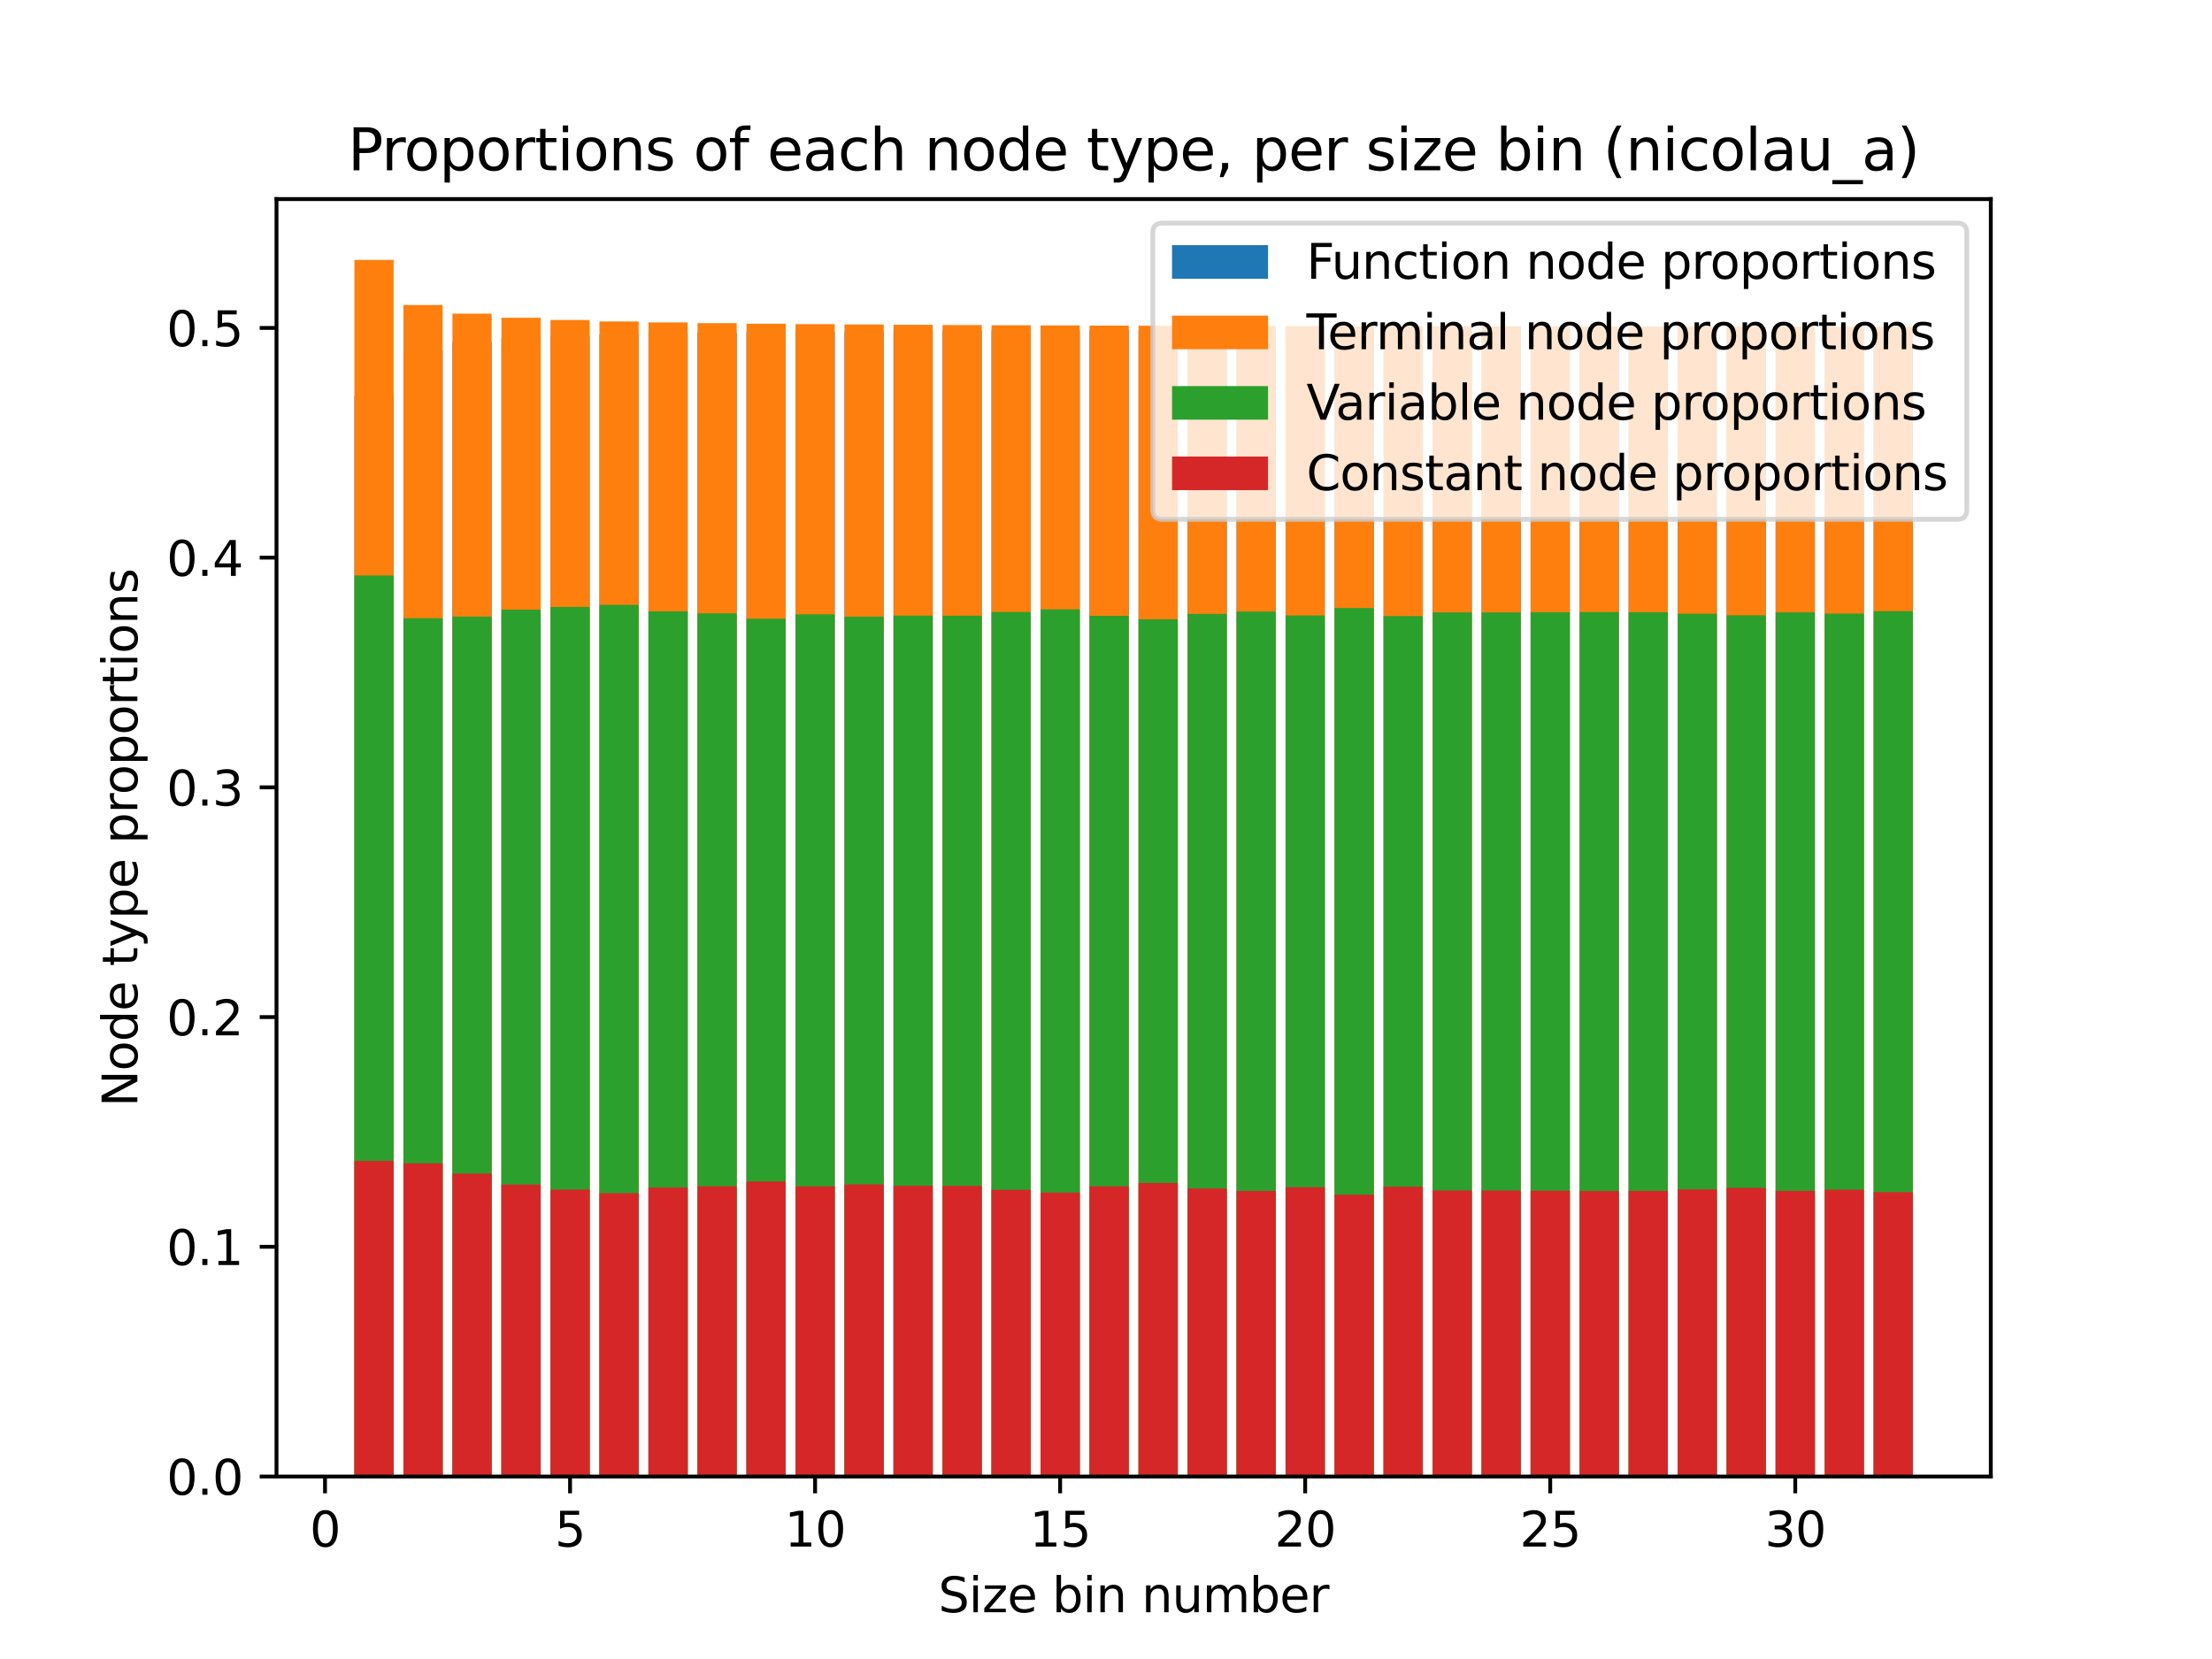<?xml version="1.0" encoding="utf-8" standalone="no"?>
<!DOCTYPE svg PUBLIC "-//W3C//DTD SVG 1.1//EN"
  "http://www.w3.org/Graphics/SVG/1.1/DTD/svg11.dtd">
<svg xmlns:xlink="http://www.w3.org/1999/xlink" width="460.8pt" height="345.6pt" viewBox="0 0 460.8 345.6" xmlns="http://www.w3.org/2000/svg" version="1.1">
 <defs>
  <style type="text/css">*{stroke-linejoin: round; stroke-linecap: butt}</style>
 </defs>
 <g id="figure_1">
  <g id="patch_1">
   <path d="M 0 345.6 
L 460.8 345.6 
L 460.8 0 
L 0 0 
z
" style="fill: #ffffff"/>
  </g>
  <g id="axes_1">
   <g id="patch_2">
    <path d="M 57.6 307.584 
L 414.72 307.584 
L 414.72 41.472 
L 57.6 41.472 
z
" style="fill: #ffffff"/>
   </g>
   <g id="patch_3">
    <path d="M 73.833 307.584 
L 82 307.584 
L 82 82.476 
L 73.833 82.476 
z
" clip-path="url(#pe3b79a0572)" style="fill: #1f77b4"/>
   </g>
   <g id="patch_4">
    <path d="M 84.042 307.584 
L 92.209 307.584 
L 92.209 73.076 
L 84.042 73.076 
z
" clip-path="url(#pe3b79a0572)" style="fill: #1f77b4"/>
   </g>
   <g id="patch_5">
    <path d="M 94.251 307.584 
L 102.419 307.584 
L 102.419 71.282 
L 94.251 71.282 
z
" clip-path="url(#pe3b79a0572)" style="fill: #1f77b4"/>
   </g>
   <g id="patch_6">
    <path d="M 104.461 307.584 
L 112.628 307.584 
L 112.628 70.429 
L 104.461 70.429 
z
" clip-path="url(#pe3b79a0572)" style="fill: #1f77b4"/>
   </g>
   <g id="patch_7">
    <path d="M 114.67 307.584 
L 122.837 307.584 
L 122.837 69.955 
L 114.67 69.955 
z
" clip-path="url(#pe3b79a0572)" style="fill: #1f77b4"/>
   </g>
   <g id="patch_8">
    <path d="M 124.879 307.584 
L 133.046 307.584 
L 133.046 69.65 
L 124.879 69.65 
z
" clip-path="url(#pe3b79a0572)" style="fill: #1f77b4"/>
   </g>
   <g id="patch_9">
    <path d="M 135.088 307.584 
L 143.256 307.584 
L 143.256 69.45 
L 135.088 69.45 
z
" clip-path="url(#pe3b79a0572)" style="fill: #1f77b4"/>
   </g>
   <g id="patch_10">
    <path d="M 145.298 307.584 
L 153.465 307.584 
L 153.465 69.303 
L 145.298 69.303 
z
" clip-path="url(#pe3b79a0572)" style="fill: #1f77b4"/>
   </g>
   <g id="patch_11">
    <path d="M 155.507 307.584 
L 163.674 307.584 
L 163.674 69.186 
L 155.507 69.186 
z
" clip-path="url(#pe3b79a0572)" style="fill: #1f77b4"/>
   </g>
   <g id="patch_12">
    <path d="M 165.716 307.584 
L 173.883 307.584 
L 173.883 69.094 
L 165.716 69.094 
z
" clip-path="url(#pe3b79a0572)" style="fill: #1f77b4"/>
   </g>
   <g id="patch_13">
    <path d="M 175.925 307.584 
L 184.093 307.584 
L 184.093 69.019 
L 175.925 69.019 
z
" clip-path="url(#pe3b79a0572)" style="fill: #1f77b4"/>
   </g>
   <g id="patch_14">
    <path d="M 186.135 307.584 
L 194.302 307.584 
L 194.302 68.959 
L 186.135 68.959 
z
" clip-path="url(#pe3b79a0572)" style="fill: #1f77b4"/>
   </g>
   <g id="patch_15">
    <path d="M 196.344 307.584 
L 204.511 307.584 
L 204.511 68.907 
L 196.344 68.907 
z
" clip-path="url(#pe3b79a0572)" style="fill: #1f77b4"/>
   </g>
   <g id="patch_16">
    <path d="M 206.553 307.584 
L 214.721 307.584 
L 214.721 68.862 
L 206.553 68.862 
z
" clip-path="url(#pe3b79a0572)" style="fill: #1f77b4"/>
   </g>
   <g id="patch_17">
    <path d="M 216.762 307.584 
L 224.93 307.584 
L 224.93 68.827 
L 216.762 68.827 
z
" clip-path="url(#pe3b79a0572)" style="fill: #1f77b4"/>
   </g>
   <g id="patch_18">
    <path d="M 226.972 307.584 
L 235.139 307.584 
L 235.139 68.792 
L 226.972 68.792 
z
" clip-path="url(#pe3b79a0572)" style="fill: #1f77b4"/>
   </g>
   <g id="patch_19">
    <path d="M 237.181 307.584 
L 245.348 307.584 
L 245.348 68.763 
L 237.181 68.763 
z
" clip-path="url(#pe3b79a0572)" style="fill: #1f77b4"/>
   </g>
   <g id="patch_20">
    <path d="M 247.39 307.584 
L 255.558 307.584 
L 255.558 68.737 
L 247.39 68.737 
z
" clip-path="url(#pe3b79a0572)" style="fill: #1f77b4"/>
   </g>
   <g id="patch_21">
    <path d="M 257.599 307.584 
L 265.767 307.584 
L 265.767 68.714 
L 257.599 68.714 
z
" clip-path="url(#pe3b79a0572)" style="fill: #1f77b4"/>
   </g>
   <g id="patch_22">
    <path d="M 267.809 307.584 
L 275.976 307.584 
L 275.976 68.693 
L 267.809 68.693 
z
" clip-path="url(#pe3b79a0572)" style="fill: #1f77b4"/>
   </g>
   <g id="patch_23">
    <path d="M 278.018 307.584 
L 286.185 307.584 
L 286.185 68.675 
L 278.018 68.675 
z
" clip-path="url(#pe3b79a0572)" style="fill: #1f77b4"/>
   </g>
   <g id="patch_24">
    <path d="M 288.227 307.584 
L 296.395 307.584 
L 296.395 68.657 
L 288.227 68.657 
z
" clip-path="url(#pe3b79a0572)" style="fill: #1f77b4"/>
   </g>
   <g id="patch_25">
    <path d="M 298.437 307.584 
L 306.604 307.584 
L 306.604 68.641 
L 298.437 68.641 
z
" clip-path="url(#pe3b79a0572)" style="fill: #1f77b4"/>
   </g>
   <g id="patch_26">
    <path d="M 308.646 307.584 
L 316.813 307.584 
L 316.813 68.628 
L 308.646 68.628 
z
" clip-path="url(#pe3b79a0572)" style="fill: #1f77b4"/>
   </g>
   <g id="patch_27">
    <path d="M 318.855 307.584 
L 327.022 307.584 
L 327.022 68.615 
L 318.855 68.615 
z
" clip-path="url(#pe3b79a0572)" style="fill: #1f77b4"/>
   </g>
   <g id="patch_28">
    <path d="M 329.064 307.584 
L 337.232 307.584 
L 337.232 68.603 
L 329.064 68.603 
z
" clip-path="url(#pe3b79a0572)" style="fill: #1f77b4"/>
   </g>
   <g id="patch_29">
    <path d="M 339.274 307.584 
L 347.441 307.584 
L 347.441 68.592 
L 339.274 68.592 
z
" clip-path="url(#pe3b79a0572)" style="fill: #1f77b4"/>
   </g>
   <g id="patch_30">
    <path d="M 349.483 307.584 
L 357.65 307.584 
L 357.65 68.581 
L 349.483 68.581 
z
" clip-path="url(#pe3b79a0572)" style="fill: #1f77b4"/>
   </g>
   <g id="patch_31">
    <path d="M 359.692 307.584 
L 367.859 307.584 
L 367.859 68.572 
L 359.692 68.572 
z
" clip-path="url(#pe3b79a0572)" style="fill: #1f77b4"/>
   </g>
   <g id="patch_32">
    <path d="M 369.901 307.584 
L 378.069 307.584 
L 378.069 68.563 
L 369.901 68.563 
z
" clip-path="url(#pe3b79a0572)" style="fill: #1f77b4"/>
   </g>
   <g id="patch_33">
    <path d="M 380.111 307.584 
L 388.278 307.584 
L 388.278 68.555 
L 380.111 68.555 
z
" clip-path="url(#pe3b79a0572)" style="fill: #1f77b4"/>
   </g>
   <g id="patch_34">
    <path d="M 390.32 307.584 
L 398.487 307.584 
L 398.487 68.547 
L 390.32 68.547 
z
" clip-path="url(#pe3b79a0572)" style="fill: #1f77b4"/>
   </g>
   <g id="patch_35">
    <path d="M 73.833 307.584 
L 82 307.584 
L 82 54.144 
L 73.833 54.144 
z
" clip-path="url(#pe3b79a0572)" style="fill: #ff7f0e"/>
   </g>
   <g id="patch_36">
    <path d="M 84.042 307.584 
L 92.209 307.584 
L 92.209 63.544 
L 84.042 63.544 
z
" clip-path="url(#pe3b79a0572)" style="fill: #ff7f0e"/>
   </g>
   <g id="patch_37">
    <path d="M 94.251 307.584 
L 102.419 307.584 
L 102.419 65.338 
L 94.251 65.338 
z
" clip-path="url(#pe3b79a0572)" style="fill: #ff7f0e"/>
   </g>
   <g id="patch_38">
    <path d="M 104.461 307.584 
L 112.628 307.584 
L 112.628 66.191 
L 104.461 66.191 
z
" clip-path="url(#pe3b79a0572)" style="fill: #ff7f0e"/>
   </g>
   <g id="patch_39">
    <path d="M 114.67 307.584 
L 122.837 307.584 
L 122.837 66.665 
L 114.67 66.665 
z
" clip-path="url(#pe3b79a0572)" style="fill: #ff7f0e"/>
   </g>
   <g id="patch_40">
    <path d="M 124.879 307.584 
L 133.046 307.584 
L 133.046 66.97 
L 124.879 66.97 
z
" clip-path="url(#pe3b79a0572)" style="fill: #ff7f0e"/>
   </g>
   <g id="patch_41">
    <path d="M 135.088 307.584 
L 143.256 307.584 
L 143.256 67.17 
L 135.088 67.17 
z
" clip-path="url(#pe3b79a0572)" style="fill: #ff7f0e"/>
   </g>
   <g id="patch_42">
    <path d="M 145.298 307.584 
L 153.465 307.584 
L 153.465 67.317 
L 145.298 67.317 
z
" clip-path="url(#pe3b79a0572)" style="fill: #ff7f0e"/>
   </g>
   <g id="patch_43">
    <path d="M 155.507 307.584 
L 163.674 307.584 
L 163.674 67.434 
L 155.507 67.434 
z
" clip-path="url(#pe3b79a0572)" style="fill: #ff7f0e"/>
   </g>
   <g id="patch_44">
    <path d="M 165.716 307.584 
L 173.883 307.584 
L 173.883 67.526 
L 165.716 67.526 
z
" clip-path="url(#pe3b79a0572)" style="fill: #ff7f0e"/>
   </g>
   <g id="patch_45">
    <path d="M 175.925 307.584 
L 184.093 307.584 
L 184.093 67.601 
L 175.925 67.601 
z
" clip-path="url(#pe3b79a0572)" style="fill: #ff7f0e"/>
   </g>
   <g id="patch_46">
    <path d="M 186.135 307.584 
L 194.302 307.584 
L 194.302 67.661 
L 186.135 67.661 
z
" clip-path="url(#pe3b79a0572)" style="fill: #ff7f0e"/>
   </g>
   <g id="patch_47">
    <path d="M 196.344 307.584 
L 204.511 307.584 
L 204.511 67.713 
L 196.344 67.713 
z
" clip-path="url(#pe3b79a0572)" style="fill: #ff7f0e"/>
   </g>
   <g id="patch_48">
    <path d="M 206.553 307.584 
L 214.721 307.584 
L 214.721 67.758 
L 206.553 67.758 
z
" clip-path="url(#pe3b79a0572)" style="fill: #ff7f0e"/>
   </g>
   <g id="patch_49">
    <path d="M 216.762 307.584 
L 224.93 307.584 
L 224.93 67.793 
L 216.762 67.793 
z
" clip-path="url(#pe3b79a0572)" style="fill: #ff7f0e"/>
   </g>
   <g id="patch_50">
    <path d="M 226.972 307.584 
L 235.139 307.584 
L 235.139 67.828 
L 226.972 67.828 
z
" clip-path="url(#pe3b79a0572)" style="fill: #ff7f0e"/>
   </g>
   <g id="patch_51">
    <path d="M 237.181 307.584 
L 245.348 307.584 
L 245.348 67.857 
L 237.181 67.857 
z
" clip-path="url(#pe3b79a0572)" style="fill: #ff7f0e"/>
   </g>
   <g id="patch_52">
    <path d="M 247.39 307.584 
L 255.558 307.584 
L 255.558 67.883 
L 247.39 67.883 
z
" clip-path="url(#pe3b79a0572)" style="fill: #ff7f0e"/>
   </g>
   <g id="patch_53">
    <path d="M 257.599 307.584 
L 265.767 307.584 
L 265.767 67.906 
L 257.599 67.906 
z
" clip-path="url(#pe3b79a0572)" style="fill: #ff7f0e"/>
   </g>
   <g id="patch_54">
    <path d="M 267.809 307.584 
L 275.976 307.584 
L 275.976 67.927 
L 267.809 67.927 
z
" clip-path="url(#pe3b79a0572)" style="fill: #ff7f0e"/>
   </g>
   <g id="patch_55">
    <path d="M 278.018 307.584 
L 286.185 307.584 
L 286.185 67.945 
L 278.018 67.945 
z
" clip-path="url(#pe3b79a0572)" style="fill: #ff7f0e"/>
   </g>
   <g id="patch_56">
    <path d="M 288.227 307.584 
L 296.395 307.584 
L 296.395 67.963 
L 288.227 67.963 
z
" clip-path="url(#pe3b79a0572)" style="fill: #ff7f0e"/>
   </g>
   <g id="patch_57">
    <path d="M 298.437 307.584 
L 306.604 307.584 
L 306.604 67.979 
L 298.437 67.979 
z
" clip-path="url(#pe3b79a0572)" style="fill: #ff7f0e"/>
   </g>
   <g id="patch_58">
    <path d="M 308.646 307.584 
L 316.813 307.584 
L 316.813 67.992 
L 308.646 67.992 
z
" clip-path="url(#pe3b79a0572)" style="fill: #ff7f0e"/>
   </g>
   <g id="patch_59">
    <path d="M 318.855 307.584 
L 327.022 307.584 
L 327.022 68.005 
L 318.855 68.005 
z
" clip-path="url(#pe3b79a0572)" style="fill: #ff7f0e"/>
   </g>
   <g id="patch_60">
    <path d="M 329.064 307.584 
L 337.232 307.584 
L 337.232 68.017 
L 329.064 68.017 
z
" clip-path="url(#pe3b79a0572)" style="fill: #ff7f0e"/>
   </g>
   <g id="patch_61">
    <path d="M 339.274 307.584 
L 347.441 307.584 
L 347.441 68.028 
L 339.274 68.028 
z
" clip-path="url(#pe3b79a0572)" style="fill: #ff7f0e"/>
   </g>
   <g id="patch_62">
    <path d="M 349.483 307.584 
L 357.65 307.584 
L 357.65 68.039 
L 349.483 68.039 
z
" clip-path="url(#pe3b79a0572)" style="fill: #ff7f0e"/>
   </g>
   <g id="patch_63">
    <path d="M 359.692 307.584 
L 367.859 307.584 
L 367.859 68.048 
L 359.692 68.048 
z
" clip-path="url(#pe3b79a0572)" style="fill: #ff7f0e"/>
   </g>
   <g id="patch_64">
    <path d="M 369.901 307.584 
L 378.069 307.584 
L 378.069 68.057 
L 369.901 68.057 
z
" clip-path="url(#pe3b79a0572)" style="fill: #ff7f0e"/>
   </g>
   <g id="patch_65">
    <path d="M 380.111 307.584 
L 388.278 307.584 
L 388.278 68.065 
L 380.111 68.065 
z
" clip-path="url(#pe3b79a0572)" style="fill: #ff7f0e"/>
   </g>
   <g id="patch_66">
    <path d="M 390.32 307.584 
L 398.487 307.584 
L 398.487 68.073 
L 390.32 68.073 
z
" clip-path="url(#pe3b79a0572)" style="fill: #ff7f0e"/>
   </g>
   <g id="patch_67">
    <path d="M 73.833 307.584 
L 82 307.584 
L 82 119.883 
L 73.833 119.883 
z
" clip-path="url(#pe3b79a0572)" style="fill: #2ca02c"/>
   </g>
   <g id="patch_68">
    <path d="M 84.042 307.584 
L 92.209 307.584 
L 92.209 128.78 
L 84.042 128.78 
z
" clip-path="url(#pe3b79a0572)" style="fill: #2ca02c"/>
   </g>
   <g id="patch_69">
    <path d="M 94.251 307.584 
L 102.419 307.584 
L 102.419 128.442 
L 94.251 128.442 
z
" clip-path="url(#pe3b79a0572)" style="fill: #2ca02c"/>
   </g>
   <g id="patch_70">
    <path d="M 104.461 307.584 
L 112.628 307.584 
L 112.628 127.003 
L 104.461 127.003 
z
" clip-path="url(#pe3b79a0572)" style="fill: #2ca02c"/>
   </g>
   <g id="patch_71">
    <path d="M 114.67 307.584 
L 122.837 307.584 
L 122.837 126.432 
L 114.67 126.432 
z
" clip-path="url(#pe3b79a0572)" style="fill: #2ca02c"/>
   </g>
   <g id="patch_72">
    <path d="M 124.879 307.584 
L 133.046 307.584 
L 133.046 125.998 
L 124.879 125.998 
z
" clip-path="url(#pe3b79a0572)" style="fill: #2ca02c"/>
   </g>
   <g id="patch_73">
    <path d="M 135.088 307.584 
L 143.256 307.584 
L 143.256 127.358 
L 135.088 127.358 
z
" clip-path="url(#pe3b79a0572)" style="fill: #2ca02c"/>
   </g>
   <g id="patch_74">
    <path d="M 145.298 307.584 
L 153.465 307.584 
L 153.465 127.772 
L 145.298 127.772 
z
" clip-path="url(#pe3b79a0572)" style="fill: #2ca02c"/>
   </g>
   <g id="patch_75">
    <path d="M 155.507 307.584 
L 163.674 307.584 
L 163.674 128.888 
L 155.507 128.888 
z
" clip-path="url(#pe3b79a0572)" style="fill: #2ca02c"/>
   </g>
   <g id="patch_76">
    <path d="M 165.716 307.584 
L 173.883 307.584 
L 173.883 127.979 
L 165.716 127.979 
z
" clip-path="url(#pe3b79a0572)" style="fill: #2ca02c"/>
   </g>
   <g id="patch_77">
    <path d="M 175.925 307.584 
L 184.093 307.584 
L 184.093 128.461 
L 175.925 128.461 
z
" clip-path="url(#pe3b79a0572)" style="fill: #2ca02c"/>
   </g>
   <g id="patch_78">
    <path d="M 186.135 307.584 
L 194.302 307.584 
L 194.302 128.238 
L 186.135 128.238 
z
" clip-path="url(#pe3b79a0572)" style="fill: #2ca02c"/>
   </g>
   <g id="patch_79">
    <path d="M 196.344 307.584 
L 204.511 307.584 
L 204.511 128.259 
L 196.344 128.259 
z
" clip-path="url(#pe3b79a0572)" style="fill: #2ca02c"/>
   </g>
   <g id="patch_80">
    <path d="M 206.553 307.584 
L 214.721 307.584 
L 214.721 127.484 
L 206.553 127.484 
z
" clip-path="url(#pe3b79a0572)" style="fill: #2ca02c"/>
   </g>
   <g id="patch_81">
    <path d="M 216.762 307.584 
L 224.93 307.584 
L 224.93 126.94 
L 216.762 126.94 
z
" clip-path="url(#pe3b79a0572)" style="fill: #2ca02c"/>
   </g>
   <g id="patch_82">
    <path d="M 226.972 307.584 
L 235.139 307.584 
L 235.139 128.281 
L 226.972 128.281 
z
" clip-path="url(#pe3b79a0572)" style="fill: #2ca02c"/>
   </g>
   <g id="patch_83">
    <path d="M 237.181 307.584 
L 245.348 307.584 
L 245.348 129.004 
L 237.181 129.004 
z
" clip-path="url(#pe3b79a0572)" style="fill: #2ca02c"/>
   </g>
   <g id="patch_84">
    <path d="M 247.39 307.584 
L 255.558 307.584 
L 255.558 127.884 
L 247.39 127.884 
z
" clip-path="url(#pe3b79a0572)" style="fill: #2ca02c"/>
   </g>
   <g id="patch_85">
    <path d="M 257.599 307.584 
L 265.767 307.584 
L 265.767 127.397 
L 257.599 127.397 
z
" clip-path="url(#pe3b79a0572)" style="fill: #2ca02c"/>
   </g>
   <g id="patch_86">
    <path d="M 267.809 307.584 
L 275.976 307.584 
L 275.976 128.196 
L 267.809 128.196 
z
" clip-path="url(#pe3b79a0572)" style="fill: #2ca02c"/>
   </g>
   <g id="patch_87">
    <path d="M 278.018 307.584 
L 286.185 307.584 
L 286.185 126.656 
L 278.018 126.656 
z
" clip-path="url(#pe3b79a0572)" style="fill: #2ca02c"/>
   </g>
   <g id="patch_88">
    <path d="M 288.227 307.584 
L 296.395 307.584 
L 296.395 128.34 
L 288.227 128.34 
z
" clip-path="url(#pe3b79a0572)" style="fill: #2ca02c"/>
   </g>
   <g id="patch_89">
    <path d="M 298.437 307.584 
L 306.604 307.584 
L 306.604 127.569 
L 298.437 127.569 
z
" clip-path="url(#pe3b79a0572)" style="fill: #2ca02c"/>
   </g>
   <g id="patch_90">
    <path d="M 308.646 307.584 
L 316.813 307.584 
L 316.813 127.571 
L 308.646 127.571 
z
" clip-path="url(#pe3b79a0572)" style="fill: #2ca02c"/>
   </g>
   <g id="patch_91">
    <path d="M 318.855 307.584 
L 327.022 307.584 
L 327.022 127.545 
L 318.855 127.545 
z
" clip-path="url(#pe3b79a0572)" style="fill: #2ca02c"/>
   </g>
   <g id="patch_92">
    <path d="M 329.064 307.584 
L 337.232 307.584 
L 337.232 127.499 
L 329.064 127.499 
z
" clip-path="url(#pe3b79a0572)" style="fill: #2ca02c"/>
   </g>
   <g id="patch_93">
    <path d="M 339.274 307.584 
L 347.441 307.584 
L 347.441 127.535 
L 339.274 127.535 
z
" clip-path="url(#pe3b79a0572)" style="fill: #2ca02c"/>
   </g>
   <g id="patch_94">
    <path d="M 349.483 307.584 
L 357.65 307.584 
L 357.65 127.848 
L 349.483 127.848 
z
" clip-path="url(#pe3b79a0572)" style="fill: #2ca02c"/>
   </g>
   <g id="patch_95">
    <path d="M 359.692 307.584 
L 367.859 307.584 
L 367.859 128.174 
L 359.692 128.174 
z
" clip-path="url(#pe3b79a0572)" style="fill: #2ca02c"/>
   </g>
   <g id="patch_96">
    <path d="M 369.901 307.584 
L 378.069 307.584 
L 378.069 127.556 
L 369.901 127.556 
z
" clip-path="url(#pe3b79a0572)" style="fill: #2ca02c"/>
   </g>
   <g id="patch_97">
    <path d="M 380.111 307.584 
L 388.278 307.584 
L 388.278 127.818 
L 380.111 127.818 
z
" clip-path="url(#pe3b79a0572)" style="fill: #2ca02c"/>
   </g>
   <g id="patch_98">
    <path d="M 390.32 307.584 
L 398.487 307.584 
L 398.487 127.312 
L 390.32 127.312 
z
" clip-path="url(#pe3b79a0572)" style="fill: #2ca02c"/>
   </g>
   <g id="patch_99">
    <path d="M 73.833 307.584 
L 82 307.584 
L 82 241.845 
L 73.833 241.845 
z
" clip-path="url(#pe3b79a0572)" style="fill: #d62728"/>
   </g>
   <g id="patch_100">
    <path d="M 84.042 307.584 
L 92.209 307.584 
L 92.209 242.348 
L 84.042 242.348 
z
" clip-path="url(#pe3b79a0572)" style="fill: #d62728"/>
   </g>
   <g id="patch_101">
    <path d="M 94.251 307.584 
L 102.419 307.584 
L 102.419 244.48 
L 94.251 244.48 
z
" clip-path="url(#pe3b79a0572)" style="fill: #d62728"/>
   </g>
   <g id="patch_102">
    <path d="M 104.461 307.584 
L 112.628 307.584 
L 112.628 246.772 
L 104.461 246.772 
z
" clip-path="url(#pe3b79a0572)" style="fill: #d62728"/>
   </g>
   <g id="patch_103">
    <path d="M 114.67 307.584 
L 122.837 307.584 
L 122.837 247.817 
L 114.67 247.817 
z
" clip-path="url(#pe3b79a0572)" style="fill: #d62728"/>
   </g>
   <g id="patch_104">
    <path d="M 124.879 307.584 
L 133.046 307.584 
L 133.046 248.556 
L 124.879 248.556 
z
" clip-path="url(#pe3b79a0572)" style="fill: #d62728"/>
   </g>
   <g id="patch_105">
    <path d="M 135.088 307.584 
L 143.256 307.584 
L 143.256 247.396 
L 135.088 247.396 
z
" clip-path="url(#pe3b79a0572)" style="fill: #d62728"/>
   </g>
   <g id="patch_106">
    <path d="M 145.298 307.584 
L 153.465 307.584 
L 153.465 247.129 
L 145.298 247.129 
z
" clip-path="url(#pe3b79a0572)" style="fill: #d62728"/>
   </g>
   <g id="patch_107">
    <path d="M 155.507 307.584 
L 163.674 307.584 
L 163.674 246.13 
L 155.507 246.13 
z
" clip-path="url(#pe3b79a0572)" style="fill: #d62728"/>
   </g>
   <g id="patch_108">
    <path d="M 165.716 307.584 
L 173.883 307.584 
L 173.883 247.132 
L 165.716 247.132 
z
" clip-path="url(#pe3b79a0572)" style="fill: #d62728"/>
   </g>
   <g id="patch_109">
    <path d="M 175.925 307.584 
L 184.093 307.584 
L 184.093 246.725 
L 175.925 246.725 
z
" clip-path="url(#pe3b79a0572)" style="fill: #d62728"/>
   </g>
   <g id="patch_110">
    <path d="M 186.135 307.584 
L 194.302 307.584 
L 194.302 247.008 
L 186.135 247.008 
z
" clip-path="url(#pe3b79a0572)" style="fill: #d62728"/>
   </g>
   <g id="patch_111">
    <path d="M 196.344 307.584 
L 204.511 307.584 
L 204.511 247.038 
L 196.344 247.038 
z
" clip-path="url(#pe3b79a0572)" style="fill: #d62728"/>
   </g>
   <g id="patch_112">
    <path d="M 206.553 307.584 
L 214.721 307.584 
L 214.721 247.858 
L 206.553 247.858 
z
" clip-path="url(#pe3b79a0572)" style="fill: #d62728"/>
   </g>
   <g id="patch_113">
    <path d="M 216.762 307.584 
L 224.93 307.584 
L 224.93 248.438 
L 216.762 248.438 
z
" clip-path="url(#pe3b79a0572)" style="fill: #d62728"/>
   </g>
   <g id="patch_114">
    <path d="M 226.972 307.584 
L 235.139 307.584 
L 235.139 247.131 
L 226.972 247.131 
z
" clip-path="url(#pe3b79a0572)" style="fill: #d62728"/>
   </g>
   <g id="patch_115">
    <path d="M 237.181 307.584 
L 245.348 307.584 
L 245.348 246.438 
L 237.181 246.438 
z
" clip-path="url(#pe3b79a0572)" style="fill: #d62728"/>
   </g>
   <g id="patch_116">
    <path d="M 247.39 307.584 
L 255.558 307.584 
L 255.558 247.584 
L 247.39 247.584 
z
" clip-path="url(#pe3b79a0572)" style="fill: #d62728"/>
   </g>
   <g id="patch_117">
    <path d="M 257.599 307.584 
L 265.767 307.584 
L 265.767 248.094 
L 257.599 248.094 
z
" clip-path="url(#pe3b79a0572)" style="fill: #d62728"/>
   </g>
   <g id="patch_118">
    <path d="M 267.809 307.584 
L 275.976 307.584 
L 275.976 247.316 
L 267.809 247.316 
z
" clip-path="url(#pe3b79a0572)" style="fill: #d62728"/>
   </g>
   <g id="patch_119">
    <path d="M 278.018 307.584 
L 286.185 307.584 
L 286.185 248.873 
L 278.018 248.873 
z
" clip-path="url(#pe3b79a0572)" style="fill: #d62728"/>
   </g>
   <g id="patch_120">
    <path d="M 288.227 307.584 
L 296.395 307.584 
L 296.395 247.207 
L 288.227 247.207 
z
" clip-path="url(#pe3b79a0572)" style="fill: #d62728"/>
   </g>
   <g id="patch_121">
    <path d="M 298.437 307.584 
L 306.604 307.584 
L 306.604 247.994 
L 298.437 247.994 
z
" clip-path="url(#pe3b79a0572)" style="fill: #d62728"/>
   </g>
   <g id="patch_122">
    <path d="M 308.646 307.584 
L 316.813 307.584 
L 316.813 248.005 
L 308.646 248.005 
z
" clip-path="url(#pe3b79a0572)" style="fill: #d62728"/>
   </g>
   <g id="patch_123">
    <path d="M 318.855 307.584 
L 327.022 307.584 
L 327.022 248.043 
L 318.855 248.043 
z
" clip-path="url(#pe3b79a0572)" style="fill: #d62728"/>
   </g>
   <g id="patch_124">
    <path d="M 329.064 307.584 
L 337.232 307.584 
L 337.232 248.102 
L 329.064 248.102 
z
" clip-path="url(#pe3b79a0572)" style="fill: #d62728"/>
   </g>
   <g id="patch_125">
    <path d="M 339.274 307.584 
L 347.441 307.584 
L 347.441 248.078 
L 339.274 248.078 
z
" clip-path="url(#pe3b79a0572)" style="fill: #d62728"/>
   </g>
   <g id="patch_126">
    <path d="M 349.483 307.584 
L 357.65 307.584 
L 357.65 247.775 
L 349.483 247.775 
z
" clip-path="url(#pe3b79a0572)" style="fill: #d62728"/>
   </g>
   <g id="patch_127">
    <path d="M 359.692 307.584 
L 367.859 307.584 
L 367.859 247.458 
L 359.692 247.458 
z
" clip-path="url(#pe3b79a0572)" style="fill: #d62728"/>
   </g>
   <g id="patch_128">
    <path d="M 369.901 307.584 
L 378.069 307.584 
L 378.069 248.086 
L 369.901 248.086 
z
" clip-path="url(#pe3b79a0572)" style="fill: #d62728"/>
   </g>
   <g id="patch_129">
    <path d="M 380.111 307.584 
L 388.278 307.584 
L 388.278 247.832 
L 380.111 247.832 
z
" clip-path="url(#pe3b79a0572)" style="fill: #d62728"/>
   </g>
   <g id="patch_130">
    <path d="M 390.32 307.584 
L 398.487 307.584 
L 398.487 248.345 
L 390.32 248.345 
z
" clip-path="url(#pe3b79a0572)" style="fill: #d62728"/>
   </g>
   <g id="matplotlib.axis_1">
    <g id="xtick_1">
     <g id="line2d_1">
      <defs>
       <path id="mdfb2bd8267" d="M 0 0 
L 0 3.5 
" style="stroke: #000000; stroke-width: 0.8"/>
      </defs>
      <g>
       <use xlink:href="#mdfb2bd8267" x="67.707" y="307.584" style="stroke: #000000; stroke-width: 0.8"/>
      </g>
     </g>
     <g id="text_1">
      <!-- 0 -->
      <g transform="translate(64.526 322.182)scale(0.1 -0.1)">
       <defs>
        <path id="DejaVuSans-30" d="M 2034 4250 
Q 1547 4250 1301 3770 
Q 1056 3291 1056 2328 
Q 1056 1369 1301 889 
Q 1547 409 2034 409 
Q 2525 409 2770 889 
Q 3016 1369 3016 2328 
Q 3016 3291 2770 3770 
Q 2525 4250 2034 4250 
z
M 2034 4750 
Q 2819 4750 3233 4129 
Q 3647 3509 3647 2328 
Q 3647 1150 3233 529 
Q 2819 -91 2034 -91 
Q 1250 -91 836 529 
Q 422 1150 422 2328 
Q 422 3509 836 4129 
Q 1250 4750 2034 4750 
z
" transform="scale(0.016)"/>
       </defs>
       <use xlink:href="#DejaVuSans-30"/>
      </g>
     </g>
    </g>
    <g id="xtick_2">
     <g id="line2d_2">
      <g>
       <use xlink:href="#mdfb2bd8267" x="118.753" y="307.584" style="stroke: #000000; stroke-width: 0.8"/>
      </g>
     </g>
     <g id="text_2">
      <!-- 5 -->
      <g transform="translate(115.572 322.182)scale(0.1 -0.1)">
       <defs>
        <path id="DejaVuSans-35" d="M 691 4666 
L 3169 4666 
L 3169 4134 
L 1269 4134 
L 1269 2991 
Q 1406 3038 1543 3061 
Q 1681 3084 1819 3084 
Q 2600 3084 3056 2656 
Q 3513 2228 3513 1497 
Q 3513 744 3044 326 
Q 2575 -91 1722 -91 
Q 1428 -91 1123 -41 
Q 819 9 494 109 
L 494 744 
Q 775 591 1075 516 
Q 1375 441 1709 441 
Q 2250 441 2565 725 
Q 2881 1009 2881 1497 
Q 2881 1984 2565 2268 
Q 2250 2553 1709 2553 
Q 1456 2553 1204 2497 
Q 953 2441 691 2322 
L 691 4666 
z
" transform="scale(0.016)"/>
       </defs>
       <use xlink:href="#DejaVuSans-35"/>
      </g>
     </g>
    </g>
    <g id="xtick_3">
     <g id="line2d_3">
      <g>
       <use xlink:href="#mdfb2bd8267" x="169.8" y="307.584" style="stroke: #000000; stroke-width: 0.8"/>
      </g>
     </g>
     <g id="text_3">
      <!-- 10 -->
      <g transform="translate(163.437 322.182)scale(0.1 -0.1)">
       <defs>
        <path id="DejaVuSans-31" d="M 794 531 
L 1825 531 
L 1825 4091 
L 703 3866 
L 703 4441 
L 1819 4666 
L 2450 4666 
L 2450 531 
L 3481 531 
L 3481 0 
L 794 0 
L 794 531 
z
" transform="scale(0.016)"/>
       </defs>
       <use xlink:href="#DejaVuSans-31"/>
       <use xlink:href="#DejaVuSans-30" x="63.623"/>
      </g>
     </g>
    </g>
    <g id="xtick_4">
     <g id="line2d_4">
      <g>
       <use xlink:href="#mdfb2bd8267" x="220.846" y="307.584" style="stroke: #000000; stroke-width: 0.8"/>
      </g>
     </g>
     <g id="text_4">
      <!-- 15 -->
      <g transform="translate(214.484 322.182)scale(0.1 -0.1)">
       <use xlink:href="#DejaVuSans-31"/>
       <use xlink:href="#DejaVuSans-35" x="63.623"/>
      </g>
     </g>
    </g>
    <g id="xtick_5">
     <g id="line2d_5">
      <g>
       <use xlink:href="#mdfb2bd8267" x="271.892" y="307.584" style="stroke: #000000; stroke-width: 0.8"/>
      </g>
     </g>
     <g id="text_5">
      <!-- 20 -->
      <g transform="translate(265.53 322.182)scale(0.1 -0.1)">
       <defs>
        <path id="DejaVuSans-32" d="M 1228 531 
L 3431 531 
L 3431 0 
L 469 0 
L 469 531 
Q 828 903 1448 1529 
Q 2069 2156 2228 2338 
Q 2531 2678 2651 2914 
Q 2772 3150 2772 3378 
Q 2772 3750 2511 3984 
Q 2250 4219 1831 4219 
Q 1534 4219 1204 4116 
Q 875 4013 500 3803 
L 500 4441 
Q 881 4594 1212 4672 
Q 1544 4750 1819 4750 
Q 2544 4750 2975 4387 
Q 3406 4025 3406 3419 
Q 3406 3131 3298 2873 
Q 3191 2616 2906 2266 
Q 2828 2175 2409 1742 
Q 1991 1309 1228 531 
z
" transform="scale(0.016)"/>
       </defs>
       <use xlink:href="#DejaVuSans-32"/>
       <use xlink:href="#DejaVuSans-30" x="63.623"/>
      </g>
     </g>
    </g>
    <g id="xtick_6">
     <g id="line2d_6">
      <g>
       <use xlink:href="#mdfb2bd8267" x="322.939" y="307.584" style="stroke: #000000; stroke-width: 0.8"/>
      </g>
     </g>
     <g id="text_6">
      <!-- 25 -->
      <g transform="translate(316.576 322.182)scale(0.1 -0.1)">
       <use xlink:href="#DejaVuSans-32"/>
       <use xlink:href="#DejaVuSans-35" x="63.623"/>
      </g>
     </g>
    </g>
    <g id="xtick_7">
     <g id="line2d_7">
      <g>
       <use xlink:href="#mdfb2bd8267" x="373.985" y="307.584" style="stroke: #000000; stroke-width: 0.8"/>
      </g>
     </g>
     <g id="text_7">
      <!-- 30 -->
      <g transform="translate(367.623 322.182)scale(0.1 -0.1)">
       <defs>
        <path id="DejaVuSans-33" d="M 2597 2516 
Q 3050 2419 3304 2112 
Q 3559 1806 3559 1356 
Q 3559 666 3084 287 
Q 2609 -91 1734 -91 
Q 1441 -91 1130 -33 
Q 819 25 488 141 
L 488 750 
Q 750 597 1062 519 
Q 1375 441 1716 441 
Q 2309 441 2620 675 
Q 2931 909 2931 1356 
Q 2931 1769 2642 2001 
Q 2353 2234 1838 2234 
L 1294 2234 
L 1294 2753 
L 1863 2753 
Q 2328 2753 2575 2939 
Q 2822 3125 2822 3475 
Q 2822 3834 2567 4026 
Q 2313 4219 1838 4219 
Q 1578 4219 1281 4162 
Q 984 4106 628 3988 
L 628 4550 
Q 988 4650 1302 4700 
Q 1616 4750 1894 4750 
Q 2613 4750 3031 4423 
Q 3450 4097 3450 3541 
Q 3450 3153 3228 2886 
Q 3006 2619 2597 2516 
z
" transform="scale(0.016)"/>
       </defs>
       <use xlink:href="#DejaVuSans-33"/>
       <use xlink:href="#DejaVuSans-30" x="63.623"/>
      </g>
     </g>
    </g>
    <g id="text_8">
     <!-- Size bin number -->
     <g transform="translate(195.472 335.861)scale(0.1 -0.1)">
      <defs>
       <path id="DejaVuSans-53" d="M 3425 4513 
L 3425 3897 
Q 3066 4069 2747 4153 
Q 2428 4238 2131 4238 
Q 1616 4238 1336 4038 
Q 1056 3838 1056 3469 
Q 1056 3159 1242 3001 
Q 1428 2844 1947 2747 
L 2328 2669 
Q 3034 2534 3370 2195 
Q 3706 1856 3706 1288 
Q 3706 609 3251 259 
Q 2797 -91 1919 -91 
Q 1588 -91 1214 -16 
Q 841 59 441 206 
L 441 856 
Q 825 641 1194 531 
Q 1563 422 1919 422 
Q 2459 422 2753 634 
Q 3047 847 3047 1241 
Q 3047 1584 2836 1778 
Q 2625 1972 2144 2069 
L 1759 2144 
Q 1053 2284 737 2584 
Q 422 2884 422 3419 
Q 422 4038 858 4394 
Q 1294 4750 2059 4750 
Q 2388 4750 2728 4690 
Q 3069 4631 3425 4513 
z
" transform="scale(0.016)"/>
       <path id="DejaVuSans-69" d="M 603 3500 
L 1178 3500 
L 1178 0 
L 603 0 
L 603 3500 
z
M 603 4863 
L 1178 4863 
L 1178 4134 
L 603 4134 
L 603 4863 
z
" transform="scale(0.016)"/>
       <path id="DejaVuSans-7a" d="M 353 3500 
L 3084 3500 
L 3084 2975 
L 922 459 
L 3084 459 
L 3084 0 
L 275 0 
L 275 525 
L 2438 3041 
L 353 3041 
L 353 3500 
z
" transform="scale(0.016)"/>
       <path id="DejaVuSans-65" d="M 3597 1894 
L 3597 1613 
L 953 1613 
Q 991 1019 1311 708 
Q 1631 397 2203 397 
Q 2534 397 2845 478 
Q 3156 559 3463 722 
L 3463 178 
Q 3153 47 2828 -22 
Q 2503 -91 2169 -91 
Q 1331 -91 842 396 
Q 353 884 353 1716 
Q 353 2575 817 3079 
Q 1281 3584 2069 3584 
Q 2775 3584 3186 3129 
Q 3597 2675 3597 1894 
z
M 3022 2063 
Q 3016 2534 2758 2815 
Q 2500 3097 2075 3097 
Q 1594 3097 1305 2825 
Q 1016 2553 972 2059 
L 3022 2063 
z
" transform="scale(0.016)"/>
       <path id="DejaVuSans-20" transform="scale(0.016)"/>
       <path id="DejaVuSans-62" d="M 3116 1747 
Q 3116 2381 2855 2742 
Q 2594 3103 2138 3103 
Q 1681 3103 1420 2742 
Q 1159 2381 1159 1747 
Q 1159 1113 1420 752 
Q 1681 391 2138 391 
Q 2594 391 2855 752 
Q 3116 1113 3116 1747 
z
M 1159 2969 
Q 1341 3281 1617 3432 
Q 1894 3584 2278 3584 
Q 2916 3584 3314 3078 
Q 3713 2572 3713 1747 
Q 3713 922 3314 415 
Q 2916 -91 2278 -91 
Q 1894 -91 1617 61 
Q 1341 213 1159 525 
L 1159 0 
L 581 0 
L 581 4863 
L 1159 4863 
L 1159 2969 
z
" transform="scale(0.016)"/>
       <path id="DejaVuSans-6e" d="M 3513 2113 
L 3513 0 
L 2938 0 
L 2938 2094 
Q 2938 2591 2744 2837 
Q 2550 3084 2163 3084 
Q 1697 3084 1428 2787 
Q 1159 2491 1159 1978 
L 1159 0 
L 581 0 
L 581 3500 
L 1159 3500 
L 1159 2956 
Q 1366 3272 1645 3428 
Q 1925 3584 2291 3584 
Q 2894 3584 3203 3211 
Q 3513 2838 3513 2113 
z
" transform="scale(0.016)"/>
       <path id="DejaVuSans-75" d="M 544 1381 
L 544 3500 
L 1119 3500 
L 1119 1403 
Q 1119 906 1312 657 
Q 1506 409 1894 409 
Q 2359 409 2629 706 
Q 2900 1003 2900 1516 
L 2900 3500 
L 3475 3500 
L 3475 0 
L 2900 0 
L 2900 538 
Q 2691 219 2414 64 
Q 2138 -91 1772 -91 
Q 1169 -91 856 284 
Q 544 659 544 1381 
z
M 1991 3584 
L 1991 3584 
z
" transform="scale(0.016)"/>
       <path id="DejaVuSans-6d" d="M 3328 2828 
Q 3544 3216 3844 3400 
Q 4144 3584 4550 3584 
Q 5097 3584 5394 3201 
Q 5691 2819 5691 2113 
L 5691 0 
L 5113 0 
L 5113 2094 
Q 5113 2597 4934 2840 
Q 4756 3084 4391 3084 
Q 3944 3084 3684 2787 
Q 3425 2491 3425 1978 
L 3425 0 
L 2847 0 
L 2847 2094 
Q 2847 2600 2669 2842 
Q 2491 3084 2119 3084 
Q 1678 3084 1418 2786 
Q 1159 2488 1159 1978 
L 1159 0 
L 581 0 
L 581 3500 
L 1159 3500 
L 1159 2956 
Q 1356 3278 1631 3431 
Q 1906 3584 2284 3584 
Q 2666 3584 2933 3390 
Q 3200 3197 3328 2828 
z
" transform="scale(0.016)"/>
       <path id="DejaVuSans-72" d="M 2631 2963 
Q 2534 3019 2420 3045 
Q 2306 3072 2169 3072 
Q 1681 3072 1420 2755 
Q 1159 2438 1159 1844 
L 1159 0 
L 581 0 
L 581 3500 
L 1159 3500 
L 1159 2956 
Q 1341 3275 1631 3429 
Q 1922 3584 2338 3584 
Q 2397 3584 2469 3576 
Q 2541 3569 2628 3553 
L 2631 2963 
z
" transform="scale(0.016)"/>
      </defs>
      <use xlink:href="#DejaVuSans-53"/>
      <use xlink:href="#DejaVuSans-69" x="63.477"/>
      <use xlink:href="#DejaVuSans-7a" x="91.26"/>
      <use xlink:href="#DejaVuSans-65" x="143.75"/>
      <use xlink:href="#DejaVuSans-20" x="205.273"/>
      <use xlink:href="#DejaVuSans-62" x="237.061"/>
      <use xlink:href="#DejaVuSans-69" x="300.537"/>
      <use xlink:href="#DejaVuSans-6e" x="328.32"/>
      <use xlink:href="#DejaVuSans-20" x="391.699"/>
      <use xlink:href="#DejaVuSans-6e" x="423.486"/>
      <use xlink:href="#DejaVuSans-75" x="486.865"/>
      <use xlink:href="#DejaVuSans-6d" x="550.244"/>
      <use xlink:href="#DejaVuSans-62" x="647.656"/>
      <use xlink:href="#DejaVuSans-65" x="711.133"/>
      <use xlink:href="#DejaVuSans-72" x="772.656"/>
     </g>
    </g>
   </g>
   <g id="matplotlib.axis_2">
    <g id="ytick_1">
     <g id="line2d_8">
      <defs>
       <path id="mfdaca9f1e3" d="M 0 0 
L -3.5 0 
" style="stroke: #000000; stroke-width: 0.8"/>
      </defs>
      <g>
       <use xlink:href="#mfdaca9f1e3" x="57.6" y="307.584" style="stroke: #000000; stroke-width: 0.8"/>
      </g>
     </g>
     <g id="text_9">
      <!-- 0.0 -->
      <g transform="translate(34.697 311.383)scale(0.1 -0.1)">
       <defs>
        <path id="DejaVuSans-2e" d="M 684 794 
L 1344 794 
L 1344 0 
L 684 0 
L 684 794 
z
" transform="scale(0.016)"/>
       </defs>
       <use xlink:href="#DejaVuSans-30"/>
       <use xlink:href="#DejaVuSans-2e" x="63.623"/>
       <use xlink:href="#DejaVuSans-30" x="95.41"/>
      </g>
     </g>
    </g>
    <g id="ytick_2">
     <g id="line2d_9">
      <g>
       <use xlink:href="#mfdaca9f1e3" x="57.6" y="259.729" style="stroke: #000000; stroke-width: 0.8"/>
      </g>
     </g>
     <g id="text_10">
      <!-- 0.1 -->
      <g transform="translate(34.697 263.528)scale(0.1 -0.1)">
       <use xlink:href="#DejaVuSans-30"/>
       <use xlink:href="#DejaVuSans-2e" x="63.623"/>
       <use xlink:href="#DejaVuSans-31" x="95.41"/>
      </g>
     </g>
    </g>
    <g id="ytick_3">
     <g id="line2d_10">
      <g>
       <use xlink:href="#mfdaca9f1e3" x="57.6" y="211.874" style="stroke: #000000; stroke-width: 0.8"/>
      </g>
     </g>
     <g id="text_11">
      <!-- 0.2 -->
      <g transform="translate(34.697 215.674)scale(0.1 -0.1)">
       <use xlink:href="#DejaVuSans-30"/>
       <use xlink:href="#DejaVuSans-2e" x="63.623"/>
       <use xlink:href="#DejaVuSans-32" x="95.41"/>
      </g>
     </g>
    </g>
    <g id="ytick_4">
     <g id="line2d_11">
      <g>
       <use xlink:href="#mfdaca9f1e3" x="57.6" y="164.02" style="stroke: #000000; stroke-width: 0.8"/>
      </g>
     </g>
     <g id="text_12">
      <!-- 0.3 -->
      <g transform="translate(34.697 167.819)scale(0.1 -0.1)">
       <use xlink:href="#DejaVuSans-30"/>
       <use xlink:href="#DejaVuSans-2e" x="63.623"/>
       <use xlink:href="#DejaVuSans-33" x="95.41"/>
      </g>
     </g>
    </g>
    <g id="ytick_5">
     <g id="line2d_12">
      <g>
       <use xlink:href="#mfdaca9f1e3" x="57.6" y="116.165" style="stroke: #000000; stroke-width: 0.8"/>
      </g>
     </g>
     <g id="text_13">
      <!-- 0.4 -->
      <g transform="translate(34.697 119.964)scale(0.1 -0.1)">
       <defs>
        <path id="DejaVuSans-34" d="M 2419 4116 
L 825 1625 
L 2419 1625 
L 2419 4116 
z
M 2253 4666 
L 3047 4666 
L 3047 1625 
L 3713 1625 
L 3713 1100 
L 3047 1100 
L 3047 0 
L 2419 0 
L 2419 1100 
L 313 1100 
L 313 1709 
L 2253 4666 
z
" transform="scale(0.016)"/>
       </defs>
       <use xlink:href="#DejaVuSans-30"/>
       <use xlink:href="#DejaVuSans-2e" x="63.623"/>
       <use xlink:href="#DejaVuSans-34" x="95.41"/>
      </g>
     </g>
    </g>
    <g id="ytick_6">
     <g id="line2d_13">
      <g>
       <use xlink:href="#mfdaca9f1e3" x="57.6" y="68.31" style="stroke: #000000; stroke-width: 0.8"/>
      </g>
     </g>
     <g id="text_14">
      <!-- 0.5 -->
      <g transform="translate(34.697 72.109)scale(0.1 -0.1)">
       <use xlink:href="#DejaVuSans-30"/>
       <use xlink:href="#DejaVuSans-2e" x="63.623"/>
       <use xlink:href="#DejaVuSans-35" x="95.41"/>
      </g>
     </g>
    </g>
    <g id="text_15">
     <!-- Node type proportions -->
     <g transform="translate(28.617 230.575)rotate(-90)scale(0.1 -0.1)">
      <defs>
       <path id="DejaVuSans-4e" d="M 628 4666 
L 1478 4666 
L 3547 763 
L 3547 4666 
L 4159 4666 
L 4159 0 
L 3309 0 
L 1241 3903 
L 1241 0 
L 628 0 
L 628 4666 
z
" transform="scale(0.016)"/>
       <path id="DejaVuSans-6f" d="M 1959 3097 
Q 1497 3097 1228 2736 
Q 959 2375 959 1747 
Q 959 1119 1226 758 
Q 1494 397 1959 397 
Q 2419 397 2687 759 
Q 2956 1122 2956 1747 
Q 2956 2369 2687 2733 
Q 2419 3097 1959 3097 
z
M 1959 3584 
Q 2709 3584 3137 3096 
Q 3566 2609 3566 1747 
Q 3566 888 3137 398 
Q 2709 -91 1959 -91 
Q 1206 -91 779 398 
Q 353 888 353 1747 
Q 353 2609 779 3096 
Q 1206 3584 1959 3584 
z
" transform="scale(0.016)"/>
       <path id="DejaVuSans-64" d="M 2906 2969 
L 2906 4863 
L 3481 4863 
L 3481 0 
L 2906 0 
L 2906 525 
Q 2725 213 2448 61 
Q 2172 -91 1784 -91 
Q 1150 -91 751 415 
Q 353 922 353 1747 
Q 353 2572 751 3078 
Q 1150 3584 1784 3584 
Q 2172 3584 2448 3432 
Q 2725 3281 2906 2969 
z
M 947 1747 
Q 947 1113 1208 752 
Q 1469 391 1925 391 
Q 2381 391 2643 752 
Q 2906 1113 2906 1747 
Q 2906 2381 2643 2742 
Q 2381 3103 1925 3103 
Q 1469 3103 1208 2742 
Q 947 2381 947 1747 
z
" transform="scale(0.016)"/>
       <path id="DejaVuSans-74" d="M 1172 4494 
L 1172 3500 
L 2356 3500 
L 2356 3053 
L 1172 3053 
L 1172 1153 
Q 1172 725 1289 603 
Q 1406 481 1766 481 
L 2356 481 
L 2356 0 
L 1766 0 
Q 1100 0 847 248 
Q 594 497 594 1153 
L 594 3053 
L 172 3053 
L 172 3500 
L 594 3500 
L 594 4494 
L 1172 4494 
z
" transform="scale(0.016)"/>
       <path id="DejaVuSans-79" d="M 2059 -325 
Q 1816 -950 1584 -1140 
Q 1353 -1331 966 -1331 
L 506 -1331 
L 506 -850 
L 844 -850 
Q 1081 -850 1212 -737 
Q 1344 -625 1503 -206 
L 1606 56 
L 191 3500 
L 800 3500 
L 1894 763 
L 2988 3500 
L 3597 3500 
L 2059 -325 
z
" transform="scale(0.016)"/>
       <path id="DejaVuSans-70" d="M 1159 525 
L 1159 -1331 
L 581 -1331 
L 581 3500 
L 1159 3500 
L 1159 2969 
Q 1341 3281 1617 3432 
Q 1894 3584 2278 3584 
Q 2916 3584 3314 3078 
Q 3713 2572 3713 1747 
Q 3713 922 3314 415 
Q 2916 -91 2278 -91 
Q 1894 -91 1617 61 
Q 1341 213 1159 525 
z
M 3116 1747 
Q 3116 2381 2855 2742 
Q 2594 3103 2138 3103 
Q 1681 3103 1420 2742 
Q 1159 2381 1159 1747 
Q 1159 1113 1420 752 
Q 1681 391 2138 391 
Q 2594 391 2855 752 
Q 3116 1113 3116 1747 
z
" transform="scale(0.016)"/>
       <path id="DejaVuSans-73" d="M 2834 3397 
L 2834 2853 
Q 2591 2978 2328 3040 
Q 2066 3103 1784 3103 
Q 1356 3103 1142 2972 
Q 928 2841 928 2578 
Q 928 2378 1081 2264 
Q 1234 2150 1697 2047 
L 1894 2003 
Q 2506 1872 2764 1633 
Q 3022 1394 3022 966 
Q 3022 478 2636 193 
Q 2250 -91 1575 -91 
Q 1294 -91 989 -36 
Q 684 19 347 128 
L 347 722 
Q 666 556 975 473 
Q 1284 391 1588 391 
Q 1994 391 2212 530 
Q 2431 669 2431 922 
Q 2431 1156 2273 1281 
Q 2116 1406 1581 1522 
L 1381 1569 
Q 847 1681 609 1914 
Q 372 2147 372 2553 
Q 372 3047 722 3315 
Q 1072 3584 1716 3584 
Q 2034 3584 2315 3537 
Q 2597 3491 2834 3397 
z
" transform="scale(0.016)"/>
      </defs>
      <use xlink:href="#DejaVuSans-4e"/>
      <use xlink:href="#DejaVuSans-6f" x="74.805"/>
      <use xlink:href="#DejaVuSans-64" x="135.986"/>
      <use xlink:href="#DejaVuSans-65" x="199.463"/>
      <use xlink:href="#DejaVuSans-20" x="260.986"/>
      <use xlink:href="#DejaVuSans-74" x="292.773"/>
      <use xlink:href="#DejaVuSans-79" x="331.982"/>
      <use xlink:href="#DejaVuSans-70" x="391.162"/>
      <use xlink:href="#DejaVuSans-65" x="454.639"/>
      <use xlink:href="#DejaVuSans-20" x="516.162"/>
      <use xlink:href="#DejaVuSans-70" x="547.949"/>
      <use xlink:href="#DejaVuSans-72" x="611.426"/>
      <use xlink:href="#DejaVuSans-6f" x="650.289"/>
      <use xlink:href="#DejaVuSans-70" x="711.471"/>
      <use xlink:href="#DejaVuSans-6f" x="774.947"/>
      <use xlink:href="#DejaVuSans-72" x="836.129"/>
      <use xlink:href="#DejaVuSans-74" x="877.242"/>
      <use xlink:href="#DejaVuSans-69" x="916.451"/>
      <use xlink:href="#DejaVuSans-6f" x="944.234"/>
      <use xlink:href="#DejaVuSans-6e" x="1005.416"/>
      <use xlink:href="#DejaVuSans-73" x="1068.795"/>
     </g>
    </g>
   </g>
   <g id="patch_131">
    <path d="M 57.6 307.584 
L 57.6 41.472 
" style="fill: none; stroke: #000000; stroke-width: 0.8; stroke-linejoin: miter; stroke-linecap: square"/>
   </g>
   <g id="patch_132">
    <path d="M 414.72 307.584 
L 414.72 41.472 
" style="fill: none; stroke: #000000; stroke-width: 0.8; stroke-linejoin: miter; stroke-linecap: square"/>
   </g>
   <g id="patch_133">
    <path d="M 57.6 307.584 
L 414.72 307.584 
" style="fill: none; stroke: #000000; stroke-width: 0.8; stroke-linejoin: miter; stroke-linecap: square"/>
   </g>
   <g id="patch_134">
    <path d="M 57.6 41.472 
L 414.72 41.472 
" style="fill: none; stroke: #000000; stroke-width: 0.8; stroke-linejoin: miter; stroke-linecap: square"/>
   </g>
   <g id="text_16">
    <!-- Proportions of each node type, per size bin (nicolau_a) -->
    <g transform="translate(72.46 35.472)scale(0.12 -0.12)">
     <defs>
      <path id="DejaVuSans-50" d="M 1259 4147 
L 1259 2394 
L 2053 2394 
Q 2494 2394 2734 2622 
Q 2975 2850 2975 3272 
Q 2975 3691 2734 3919 
Q 2494 4147 2053 4147 
L 1259 4147 
z
M 628 4666 
L 2053 4666 
Q 2838 4666 3239 4311 
Q 3641 3956 3641 3272 
Q 3641 2581 3239 2228 
Q 2838 1875 2053 1875 
L 1259 1875 
L 1259 0 
L 628 0 
L 628 4666 
z
" transform="scale(0.016)"/>
      <path id="DejaVuSans-66" d="M 2375 4863 
L 2375 4384 
L 1825 4384 
Q 1516 4384 1395 4259 
Q 1275 4134 1275 3809 
L 1275 3500 
L 2222 3500 
L 2222 3053 
L 1275 3053 
L 1275 0 
L 697 0 
L 697 3053 
L 147 3053 
L 147 3500 
L 697 3500 
L 697 3744 
Q 697 4328 969 4595 
Q 1241 4863 1831 4863 
L 2375 4863 
z
" transform="scale(0.016)"/>
      <path id="DejaVuSans-61" d="M 2194 1759 
Q 1497 1759 1228 1600 
Q 959 1441 959 1056 
Q 959 750 1161 570 
Q 1363 391 1709 391 
Q 2188 391 2477 730 
Q 2766 1069 2766 1631 
L 2766 1759 
L 2194 1759 
z
M 3341 1997 
L 3341 0 
L 2766 0 
L 2766 531 
Q 2569 213 2275 61 
Q 1981 -91 1556 -91 
Q 1019 -91 701 211 
Q 384 513 384 1019 
Q 384 1609 779 1909 
Q 1175 2209 1959 2209 
L 2766 2209 
L 2766 2266 
Q 2766 2663 2505 2880 
Q 2244 3097 1772 3097 
Q 1472 3097 1187 3025 
Q 903 2953 641 2809 
L 641 3341 
Q 956 3463 1253 3523 
Q 1550 3584 1831 3584 
Q 2591 3584 2966 3190 
Q 3341 2797 3341 1997 
z
" transform="scale(0.016)"/>
      <path id="DejaVuSans-63" d="M 3122 3366 
L 3122 2828 
Q 2878 2963 2633 3030 
Q 2388 3097 2138 3097 
Q 1578 3097 1268 2742 
Q 959 2388 959 1747 
Q 959 1106 1268 751 
Q 1578 397 2138 397 
Q 2388 397 2633 464 
Q 2878 531 3122 666 
L 3122 134 
Q 2881 22 2623 -34 
Q 2366 -91 2075 -91 
Q 1284 -91 818 406 
Q 353 903 353 1747 
Q 353 2603 823 3093 
Q 1294 3584 2113 3584 
Q 2378 3584 2631 3529 
Q 2884 3475 3122 3366 
z
" transform="scale(0.016)"/>
      <path id="DejaVuSans-68" d="M 3513 2113 
L 3513 0 
L 2938 0 
L 2938 2094 
Q 2938 2591 2744 2837 
Q 2550 3084 2163 3084 
Q 1697 3084 1428 2787 
Q 1159 2491 1159 1978 
L 1159 0 
L 581 0 
L 581 4863 
L 1159 4863 
L 1159 2956 
Q 1366 3272 1645 3428 
Q 1925 3584 2291 3584 
Q 2894 3584 3203 3211 
Q 3513 2838 3513 2113 
z
" transform="scale(0.016)"/>
      <path id="DejaVuSans-2c" d="M 750 794 
L 1409 794 
L 1409 256 
L 897 -744 
L 494 -744 
L 750 256 
L 750 794 
z
" transform="scale(0.016)"/>
      <path id="DejaVuSans-28" d="M 1984 4856 
Q 1566 4138 1362 3434 
Q 1159 2731 1159 2009 
Q 1159 1288 1364 580 
Q 1569 -128 1984 -844 
L 1484 -844 
Q 1016 -109 783 600 
Q 550 1309 550 2009 
Q 550 2706 781 3412 
Q 1013 4119 1484 4856 
L 1984 4856 
z
" transform="scale(0.016)"/>
      <path id="DejaVuSans-6c" d="M 603 4863 
L 1178 4863 
L 1178 0 
L 603 0 
L 603 4863 
z
" transform="scale(0.016)"/>
      <path id="DejaVuSans-5f" d="M 3263 -1063 
L 3263 -1509 
L -63 -1509 
L -63 -1063 
L 3263 -1063 
z
" transform="scale(0.016)"/>
      <path id="DejaVuSans-29" d="M 513 4856 
L 1013 4856 
Q 1481 4119 1714 3412 
Q 1947 2706 1947 2009 
Q 1947 1309 1714 600 
Q 1481 -109 1013 -844 
L 513 -844 
Q 928 -128 1133 580 
Q 1338 1288 1338 2009 
Q 1338 2731 1133 3434 
Q 928 4138 513 4856 
z
" transform="scale(0.016)"/>
     </defs>
     <use xlink:href="#DejaVuSans-50"/>
     <use xlink:href="#DejaVuSans-72" x="58.553"/>
     <use xlink:href="#DejaVuSans-6f" x="97.416"/>
     <use xlink:href="#DejaVuSans-70" x="158.598"/>
     <use xlink:href="#DejaVuSans-6f" x="222.074"/>
     <use xlink:href="#DejaVuSans-72" x="283.256"/>
     <use xlink:href="#DejaVuSans-74" x="324.369"/>
     <use xlink:href="#DejaVuSans-69" x="363.578"/>
     <use xlink:href="#DejaVuSans-6f" x="391.361"/>
     <use xlink:href="#DejaVuSans-6e" x="452.543"/>
     <use xlink:href="#DejaVuSans-73" x="515.922"/>
     <use xlink:href="#DejaVuSans-20" x="568.021"/>
     <use xlink:href="#DejaVuSans-6f" x="599.809"/>
     <use xlink:href="#DejaVuSans-66" x="660.99"/>
     <use xlink:href="#DejaVuSans-20" x="696.195"/>
     <use xlink:href="#DejaVuSans-65" x="727.982"/>
     <use xlink:href="#DejaVuSans-61" x="789.506"/>
     <use xlink:href="#DejaVuSans-63" x="850.785"/>
     <use xlink:href="#DejaVuSans-68" x="905.766"/>
     <use xlink:href="#DejaVuSans-20" x="969.145"/>
     <use xlink:href="#DejaVuSans-6e" x="1000.932"/>
     <use xlink:href="#DejaVuSans-6f" x="1064.311"/>
     <use xlink:href="#DejaVuSans-64" x="1125.492"/>
     <use xlink:href="#DejaVuSans-65" x="1188.969"/>
     <use xlink:href="#DejaVuSans-20" x="1250.492"/>
     <use xlink:href="#DejaVuSans-74" x="1282.279"/>
     <use xlink:href="#DejaVuSans-79" x="1321.488"/>
     <use xlink:href="#DejaVuSans-70" x="1380.668"/>
     <use xlink:href="#DejaVuSans-65" x="1444.145"/>
     <use xlink:href="#DejaVuSans-2c" x="1505.668"/>
     <use xlink:href="#DejaVuSans-20" x="1537.455"/>
     <use xlink:href="#DejaVuSans-70" x="1569.242"/>
     <use xlink:href="#DejaVuSans-65" x="1632.719"/>
     <use xlink:href="#DejaVuSans-72" x="1694.242"/>
     <use xlink:href="#DejaVuSans-20" x="1735.355"/>
     <use xlink:href="#DejaVuSans-73" x="1767.143"/>
     <use xlink:href="#DejaVuSans-69" x="1819.242"/>
     <use xlink:href="#DejaVuSans-7a" x="1847.025"/>
     <use xlink:href="#DejaVuSans-65" x="1899.516"/>
     <use xlink:href="#DejaVuSans-20" x="1961.039"/>
     <use xlink:href="#DejaVuSans-62" x="1992.826"/>
     <use xlink:href="#DejaVuSans-69" x="2056.303"/>
     <use xlink:href="#DejaVuSans-6e" x="2084.086"/>
     <use xlink:href="#DejaVuSans-20" x="2147.465"/>
     <use xlink:href="#DejaVuSans-28" x="2179.252"/>
     <use xlink:href="#DejaVuSans-6e" x="2218.266"/>
     <use xlink:href="#DejaVuSans-69" x="2281.645"/>
     <use xlink:href="#DejaVuSans-63" x="2309.428"/>
     <use xlink:href="#DejaVuSans-6f" x="2364.408"/>
     <use xlink:href="#DejaVuSans-6c" x="2425.59"/>
     <use xlink:href="#DejaVuSans-61" x="2453.373"/>
     <use xlink:href="#DejaVuSans-75" x="2514.652"/>
     <use xlink:href="#DejaVuSans-5f" x="2578.031"/>
     <use xlink:href="#DejaVuSans-61" x="2628.031"/>
     <use xlink:href="#DejaVuSans-29" x="2689.311"/>
    </g>
   </g>
   <g id="legend_1">
    <g id="patch_135">
     <path d="M 242.156 108.184 
L 407.72 108.184 
Q 409.72 108.184 409.72 106.184 
L 409.72 48.472 
Q 409.72 46.472 407.72 46.472 
L 242.156 46.472 
Q 240.156 46.472 240.156 48.472 
L 240.156 106.184 
Q 240.156 108.184 242.156 108.184 
z
" style="fill: #ffffff; opacity: 0.8; stroke: #cccccc; stroke-linejoin: miter"/>
    </g>
    <g id="patch_136">
     <path d="M 244.156 58.07 
L 264.156 58.07 
L 264.156 51.07 
L 244.156 51.07 
z
" style="fill: #1f77b4"/>
    </g>
    <g id="text_17">
     <!-- Function node proportions -->
     <g transform="translate(272.156 58.07)scale(0.1 -0.1)">
      <defs>
       <path id="DejaVuSans-46" d="M 628 4666 
L 3309 4666 
L 3309 4134 
L 1259 4134 
L 1259 2759 
L 3109 2759 
L 3109 2228 
L 1259 2228 
L 1259 0 
L 628 0 
L 628 4666 
z
" transform="scale(0.016)"/>
      </defs>
      <use xlink:href="#DejaVuSans-46"/>
      <use xlink:href="#DejaVuSans-75" x="52.02"/>
      <use xlink:href="#DejaVuSans-6e" x="115.398"/>
      <use xlink:href="#DejaVuSans-63" x="178.777"/>
      <use xlink:href="#DejaVuSans-74" x="233.758"/>
      <use xlink:href="#DejaVuSans-69" x="272.967"/>
      <use xlink:href="#DejaVuSans-6f" x="300.75"/>
      <use xlink:href="#DejaVuSans-6e" x="361.932"/>
      <use xlink:href="#DejaVuSans-20" x="425.311"/>
      <use xlink:href="#DejaVuSans-6e" x="457.098"/>
      <use xlink:href="#DejaVuSans-6f" x="520.477"/>
      <use xlink:href="#DejaVuSans-64" x="581.658"/>
      <use xlink:href="#DejaVuSans-65" x="645.135"/>
      <use xlink:href="#DejaVuSans-20" x="706.658"/>
      <use xlink:href="#DejaVuSans-70" x="738.445"/>
      <use xlink:href="#DejaVuSans-72" x="801.922"/>
      <use xlink:href="#DejaVuSans-6f" x="840.785"/>
      <use xlink:href="#DejaVuSans-70" x="901.967"/>
      <use xlink:href="#DejaVuSans-6f" x="965.443"/>
      <use xlink:href="#DejaVuSans-72" x="1026.625"/>
      <use xlink:href="#DejaVuSans-74" x="1067.738"/>
      <use xlink:href="#DejaVuSans-69" x="1106.947"/>
      <use xlink:href="#DejaVuSans-6f" x="1134.73"/>
      <use xlink:href="#DejaVuSans-6e" x="1195.912"/>
      <use xlink:href="#DejaVuSans-73" x="1259.291"/>
     </g>
    </g>
    <g id="patch_137">
     <path d="M 244.156 72.749 
L 264.156 72.749 
L 264.156 65.749 
L 244.156 65.749 
z
" style="fill: #ff7f0e"/>
    </g>
    <g id="text_18">
     <!-- Terminal node proportions -->
     <g transform="translate(272.156 72.749)scale(0.1 -0.1)">
      <defs>
       <path id="DejaVuSans-54" d="M -19 4666 
L 3928 4666 
L 3928 4134 
L 2272 4134 
L 2272 0 
L 1638 0 
L 1638 4134 
L -19 4134 
L -19 4666 
z
" transform="scale(0.016)"/>
      </defs>
      <use xlink:href="#DejaVuSans-54"/>
      <use xlink:href="#DejaVuSans-65" x="44.084"/>
      <use xlink:href="#DejaVuSans-72" x="105.607"/>
      <use xlink:href="#DejaVuSans-6d" x="144.971"/>
      <use xlink:href="#DejaVuSans-69" x="242.383"/>
      <use xlink:href="#DejaVuSans-6e" x="270.166"/>
      <use xlink:href="#DejaVuSans-61" x="333.545"/>
      <use xlink:href="#DejaVuSans-6c" x="394.824"/>
      <use xlink:href="#DejaVuSans-20" x="422.607"/>
      <use xlink:href="#DejaVuSans-6e" x="454.395"/>
      <use xlink:href="#DejaVuSans-6f" x="517.773"/>
      <use xlink:href="#DejaVuSans-64" x="578.955"/>
      <use xlink:href="#DejaVuSans-65" x="642.432"/>
      <use xlink:href="#DejaVuSans-20" x="703.955"/>
      <use xlink:href="#DejaVuSans-70" x="735.742"/>
      <use xlink:href="#DejaVuSans-72" x="799.219"/>
      <use xlink:href="#DejaVuSans-6f" x="838.082"/>
      <use xlink:href="#DejaVuSans-70" x="899.264"/>
      <use xlink:href="#DejaVuSans-6f" x="962.74"/>
      <use xlink:href="#DejaVuSans-72" x="1023.922"/>
      <use xlink:href="#DejaVuSans-74" x="1065.035"/>
      <use xlink:href="#DejaVuSans-69" x="1104.244"/>
      <use xlink:href="#DejaVuSans-6f" x="1132.027"/>
      <use xlink:href="#DejaVuSans-6e" x="1193.209"/>
      <use xlink:href="#DejaVuSans-73" x="1256.588"/>
     </g>
    </g>
    <g id="patch_138">
     <path d="M 244.156 87.427 
L 264.156 87.427 
L 264.156 80.427 
L 244.156 80.427 
z
" style="fill: #2ca02c"/>
    </g>
    <g id="text_19">
     <!-- Variable node proportions -->
     <g transform="translate(272.156 87.427)scale(0.1 -0.1)">
      <defs>
       <path id="DejaVuSans-56" d="M 1831 0 
L 50 4666 
L 709 4666 
L 2188 738 
L 3669 4666 
L 4325 4666 
L 2547 0 
L 1831 0 
z
" transform="scale(0.016)"/>
      </defs>
      <use xlink:href="#DejaVuSans-56"/>
      <use xlink:href="#DejaVuSans-61" x="60.658"/>
      <use xlink:href="#DejaVuSans-72" x="121.938"/>
      <use xlink:href="#DejaVuSans-69" x="163.051"/>
      <use xlink:href="#DejaVuSans-61" x="190.834"/>
      <use xlink:href="#DejaVuSans-62" x="252.113"/>
      <use xlink:href="#DejaVuSans-6c" x="315.59"/>
      <use xlink:href="#DejaVuSans-65" x="343.373"/>
      <use xlink:href="#DejaVuSans-20" x="404.896"/>
      <use xlink:href="#DejaVuSans-6e" x="436.684"/>
      <use xlink:href="#DejaVuSans-6f" x="500.062"/>
      <use xlink:href="#DejaVuSans-64" x="561.244"/>
      <use xlink:href="#DejaVuSans-65" x="624.721"/>
      <use xlink:href="#DejaVuSans-20" x="686.244"/>
      <use xlink:href="#DejaVuSans-70" x="718.031"/>
      <use xlink:href="#DejaVuSans-72" x="781.508"/>
      <use xlink:href="#DejaVuSans-6f" x="820.371"/>
      <use xlink:href="#DejaVuSans-70" x="881.553"/>
      <use xlink:href="#DejaVuSans-6f" x="945.029"/>
      <use xlink:href="#DejaVuSans-72" x="1006.211"/>
      <use xlink:href="#DejaVuSans-74" x="1047.324"/>
      <use xlink:href="#DejaVuSans-69" x="1086.533"/>
      <use xlink:href="#DejaVuSans-6f" x="1114.316"/>
      <use xlink:href="#DejaVuSans-6e" x="1175.498"/>
      <use xlink:href="#DejaVuSans-73" x="1238.877"/>
     </g>
    </g>
    <g id="patch_139">
     <path d="M 244.156 102.105 
L 264.156 102.105 
L 264.156 95.105 
L 244.156 95.105 
z
" style="fill: #d62728"/>
    </g>
    <g id="text_20">
     <!-- Constant node proportions -->
     <g transform="translate(272.156 102.105)scale(0.1 -0.1)">
      <defs>
       <path id="DejaVuSans-43" d="M 4122 4306 
L 4122 3641 
Q 3803 3938 3442 4084 
Q 3081 4231 2675 4231 
Q 1875 4231 1450 3742 
Q 1025 3253 1025 2328 
Q 1025 1406 1450 917 
Q 1875 428 2675 428 
Q 3081 428 3442 575 
Q 3803 722 4122 1019 
L 4122 359 
Q 3791 134 3420 21 
Q 3050 -91 2638 -91 
Q 1578 -91 968 557 
Q 359 1206 359 2328 
Q 359 3453 968 4101 
Q 1578 4750 2638 4750 
Q 3056 4750 3426 4639 
Q 3797 4528 4122 4306 
z
" transform="scale(0.016)"/>
      </defs>
      <use xlink:href="#DejaVuSans-43"/>
      <use xlink:href="#DejaVuSans-6f" x="69.824"/>
      <use xlink:href="#DejaVuSans-6e" x="131.006"/>
      <use xlink:href="#DejaVuSans-73" x="194.385"/>
      <use xlink:href="#DejaVuSans-74" x="246.484"/>
      <use xlink:href="#DejaVuSans-61" x="285.693"/>
      <use xlink:href="#DejaVuSans-6e" x="346.973"/>
      <use xlink:href="#DejaVuSans-74" x="410.352"/>
      <use xlink:href="#DejaVuSans-20" x="449.561"/>
      <use xlink:href="#DejaVuSans-6e" x="481.348"/>
      <use xlink:href="#DejaVuSans-6f" x="544.727"/>
      <use xlink:href="#DejaVuSans-64" x="605.908"/>
      <use xlink:href="#DejaVuSans-65" x="669.385"/>
      <use xlink:href="#DejaVuSans-20" x="730.908"/>
      <use xlink:href="#DejaVuSans-70" x="762.695"/>
      <use xlink:href="#DejaVuSans-72" x="826.172"/>
      <use xlink:href="#DejaVuSans-6f" x="865.035"/>
      <use xlink:href="#DejaVuSans-70" x="926.217"/>
      <use xlink:href="#DejaVuSans-6f" x="989.693"/>
      <use xlink:href="#DejaVuSans-72" x="1050.875"/>
      <use xlink:href="#DejaVuSans-74" x="1091.988"/>
      <use xlink:href="#DejaVuSans-69" x="1131.197"/>
      <use xlink:href="#DejaVuSans-6f" x="1158.98"/>
      <use xlink:href="#DejaVuSans-6e" x="1220.162"/>
      <use xlink:href="#DejaVuSans-73" x="1283.541"/>
     </g>
    </g>
   </g>
  </g>
 </g>
 <defs>
  <clipPath id="pe3b79a0572">
   <rect x="57.6" y="41.472" width="357.12" height="266.112"/>
  </clipPath>
 </defs>
</svg>
